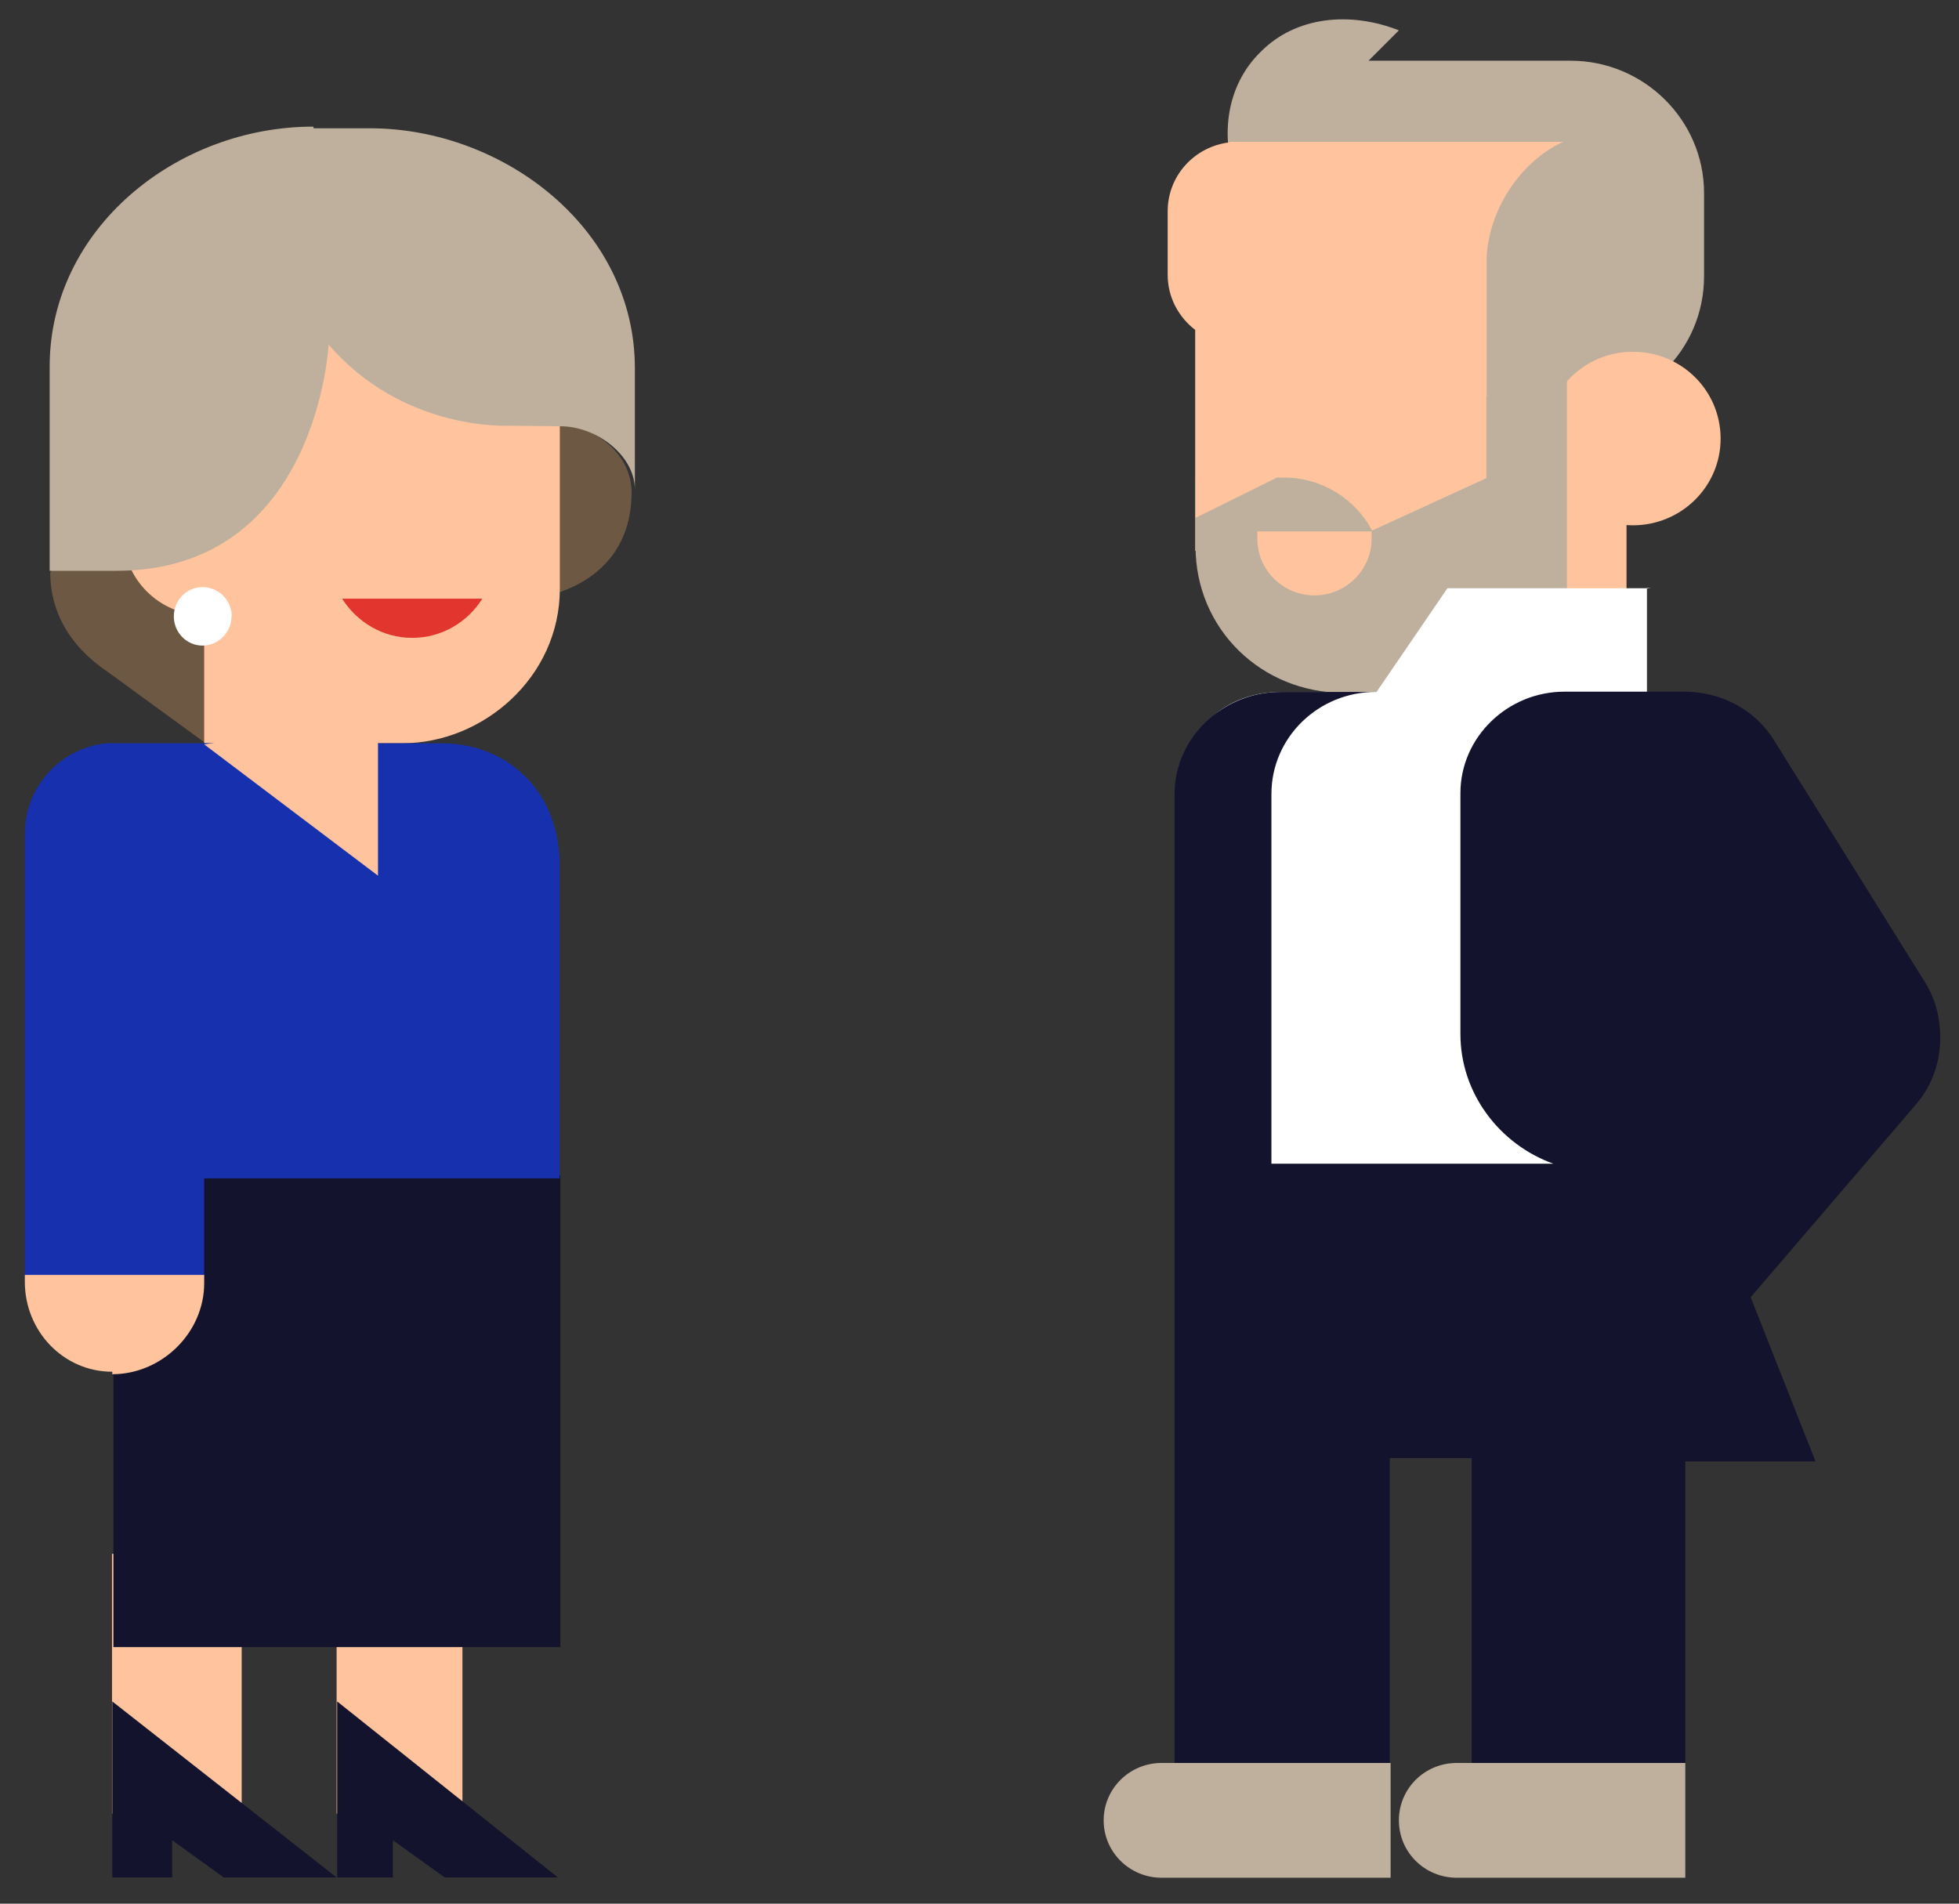 <svg xmlns="http://www.w3.org/2000/svg" width="71" height="69"><rect width="100%" height="100%" fill="#333333" stroke="none"/><g fill="none" fill-rule="evenodd"><path fill="#BFB09D" d="M56.92 2.2H49.6l1.1-1.1c-1.78-.7-3.74-.5-5 .77-1.3 1.26-1.52 3.2-.8 4.97l.14-.13c.52 1.1 1.6 1.8 2.83 1.8h4.2v2.4c0 2.7 1 4.9 3.65 4.9l1.2-1c2.66 0 4.84-2.1 4.84-4.8V7c0-2.65-2.18-4.8-4.84-4.8"/><path fill="#C8B89A" d="M56.92 16.2h-2.84V9.7l2.84-.07"/><path fill="#FFC49D" d="M56.7 5.14H44.56v.02c-1.26.15-2.24 1.2-2.24 2.5v2.3c0 .82.4 1.54 1 2v8l4.58 3.4 7.38 1.72h3.67V7.82L56.7 5.14z"/><path fill="#BFB09D" d="M42.1 63.9c-1.16 0-2.1.93-2.1 2.08s.94 2.08 2.1 2.08h8.3V63.9h-8.3zm18.98 0H52.8c-1.17 0-2.1.93-2.1 2.08s.93 2.08 2.1 2.08h8.28V63.9zm-2.9-59.1c-2.3 0-4.17 2.25-4.3 4.5v-.02 5.1l5.85 3.08S60.38 4.8 58.18 4.8"/><path fill="#FFC49D" d="M56 15.9c0-1.74 1.43-3.15 3.18-3.15 1.76 0 3.18 1.4 3.18 3.15 0 1.73-1.42 3.14-3.18 3.14-1.75 0-3.17-1.4-3.17-3.14"/><path fill="#BFB09D" d="M53.87 14.4v2.93l-4.14 1.9c-.6-1.13-1.8-1.92-3.2-1.92h-3.2v2.5c0 3 2.4 5.3 5.36 5.3h8.1V12.8l-3 1.63z"/><path fill="#FFF" d="M59.82 21.32h-7.36l-2.57 3.76h-3.5c-2.1 0-3.9 1.65-3.1 3.7v19.47h9.1c3.1 0 5.6-2.73 5.6-5.76.6-1.7 1.3-2.5 1.7-2.8V21.3z"/><path fill="#FFC49D" d="M43.33 18.77l2.95-1.46-2.95-5.9"/><path fill="#13132D" d="M70.32 37.6c0-.68-.16-1.36-.54-1.98l-5.46-8.75c-.7-1.16-1.94-1.78-3.22-1.8h-4.4c-2.05 0-3.77 1.64-3.77 3.68v8.73c0 2.15 1.42 4 3.37 4.7H46.08v-13.4c0-2.05 1.7-3.7 3.78-3.7H46.4c-2.07 0-3.83 1.65-3.83 3.7V63.9h7.8V52.85h2.97V63.9h7.74V52.97h4.72l-2.35-5.95 6-7c.6-.7.88-1.58.87-2.43"/><path fill="#FFC49D" d="M45.57 19.26v.27c0 1.13.93 2.05 2.07 2.05 1.14 0 2.07-.92 2.07-2.05v-.27h-4.1z"/><path fill="#6D5943" d="M3.72 18.26l.42-1.98v.34c.82-.54 1.8-.84 2.83-.83 2.67 0 4.9 2.1 5.05 4.8.1 1.8-.78 3.5-2.17 4.5L7.4 26.9l-3.5-2.55c-1.44-.97-2.08-2.25-2.08-3.6l1.9-2.5zM18.3 21.8h-1.94c-2.58 0-3.27-2.14-3.27-4.75v-1.2c.2-.1-.9-.13-.6-.13l7.7-.34c1.2 0 2.7.96 2.7 2.47 0 2.73-2.2 3.94-4.7 3.94"/><path fill="#FFC49D" d="M7.46 16.38V12.2l4.4-6.36 8.43 4.44v11.06c0 3.22-2.8 5.6-5.7 5.6H7.4V22.3c-1.63 0-2.95-1.33-2.95-2.97 0-1.64 1.33-2.97 2.96-2.97"/><path fill="#FFF" d="M8.4 22.34c0-.58-.48-1.06-1.06-1.06-.58 0-1.04.48-1.04 1.06 0 .58.46 1.06 1.04 1.06.58 0 1.05-.48 1.05-1.06"/><path fill="#BFB09D" d="M11.37 4.65h2.04c4.8 0 9.6 3.6 9.6 8.7v4.4c0-1.25-1.4-2.3-2.7-2.3l-1.9-.02s-3.8.2-6.5-2.94c0 0-.4 8.2-7.7 8.2H1.8v-7.4c0-5 4.6-8.7 9.55-8.7"/><path fill="#E2352D" d="M17.48 21.7c-.53.85-1.47 1.42-2.54 1.42s-2-.57-2.54-1.42h5.08z"/><path fill="#FFC49D" d="M16.76 65.74H12.2v-9.42h4.56"/><path fill="#13132D" d="M20.22 68.05l-8-6.38v6.38h2.02V66.7l1.88 1.35"/><path fill="#FFC49D" d="M8.76 65.74h-4.7v-9.42h4.7"/><path fill="#13132D" d="M12.2 68.05l-8.13-6.38v6.38h2.17V66.7l1.87 1.35m-4-25.43V59.7h16.2V42.6"/><path fill="#1730AD" d="M3.9 26.94h12.08c2.44 0 4.24 1.75 4.3 4.27v11.5H7.4v3.6H.9V30.2c0-1.7 1.34-3.13 3-3.26"/><path fill="#FFC49D" d="M4.07 49.72C2.3 49.72.9 48.25.9 46.46v-.25h6.5v.3c0 1.8-1.54 3.3-3.33 3.3M13.7 26v5.74l-6.3-4.76"/></g></svg>